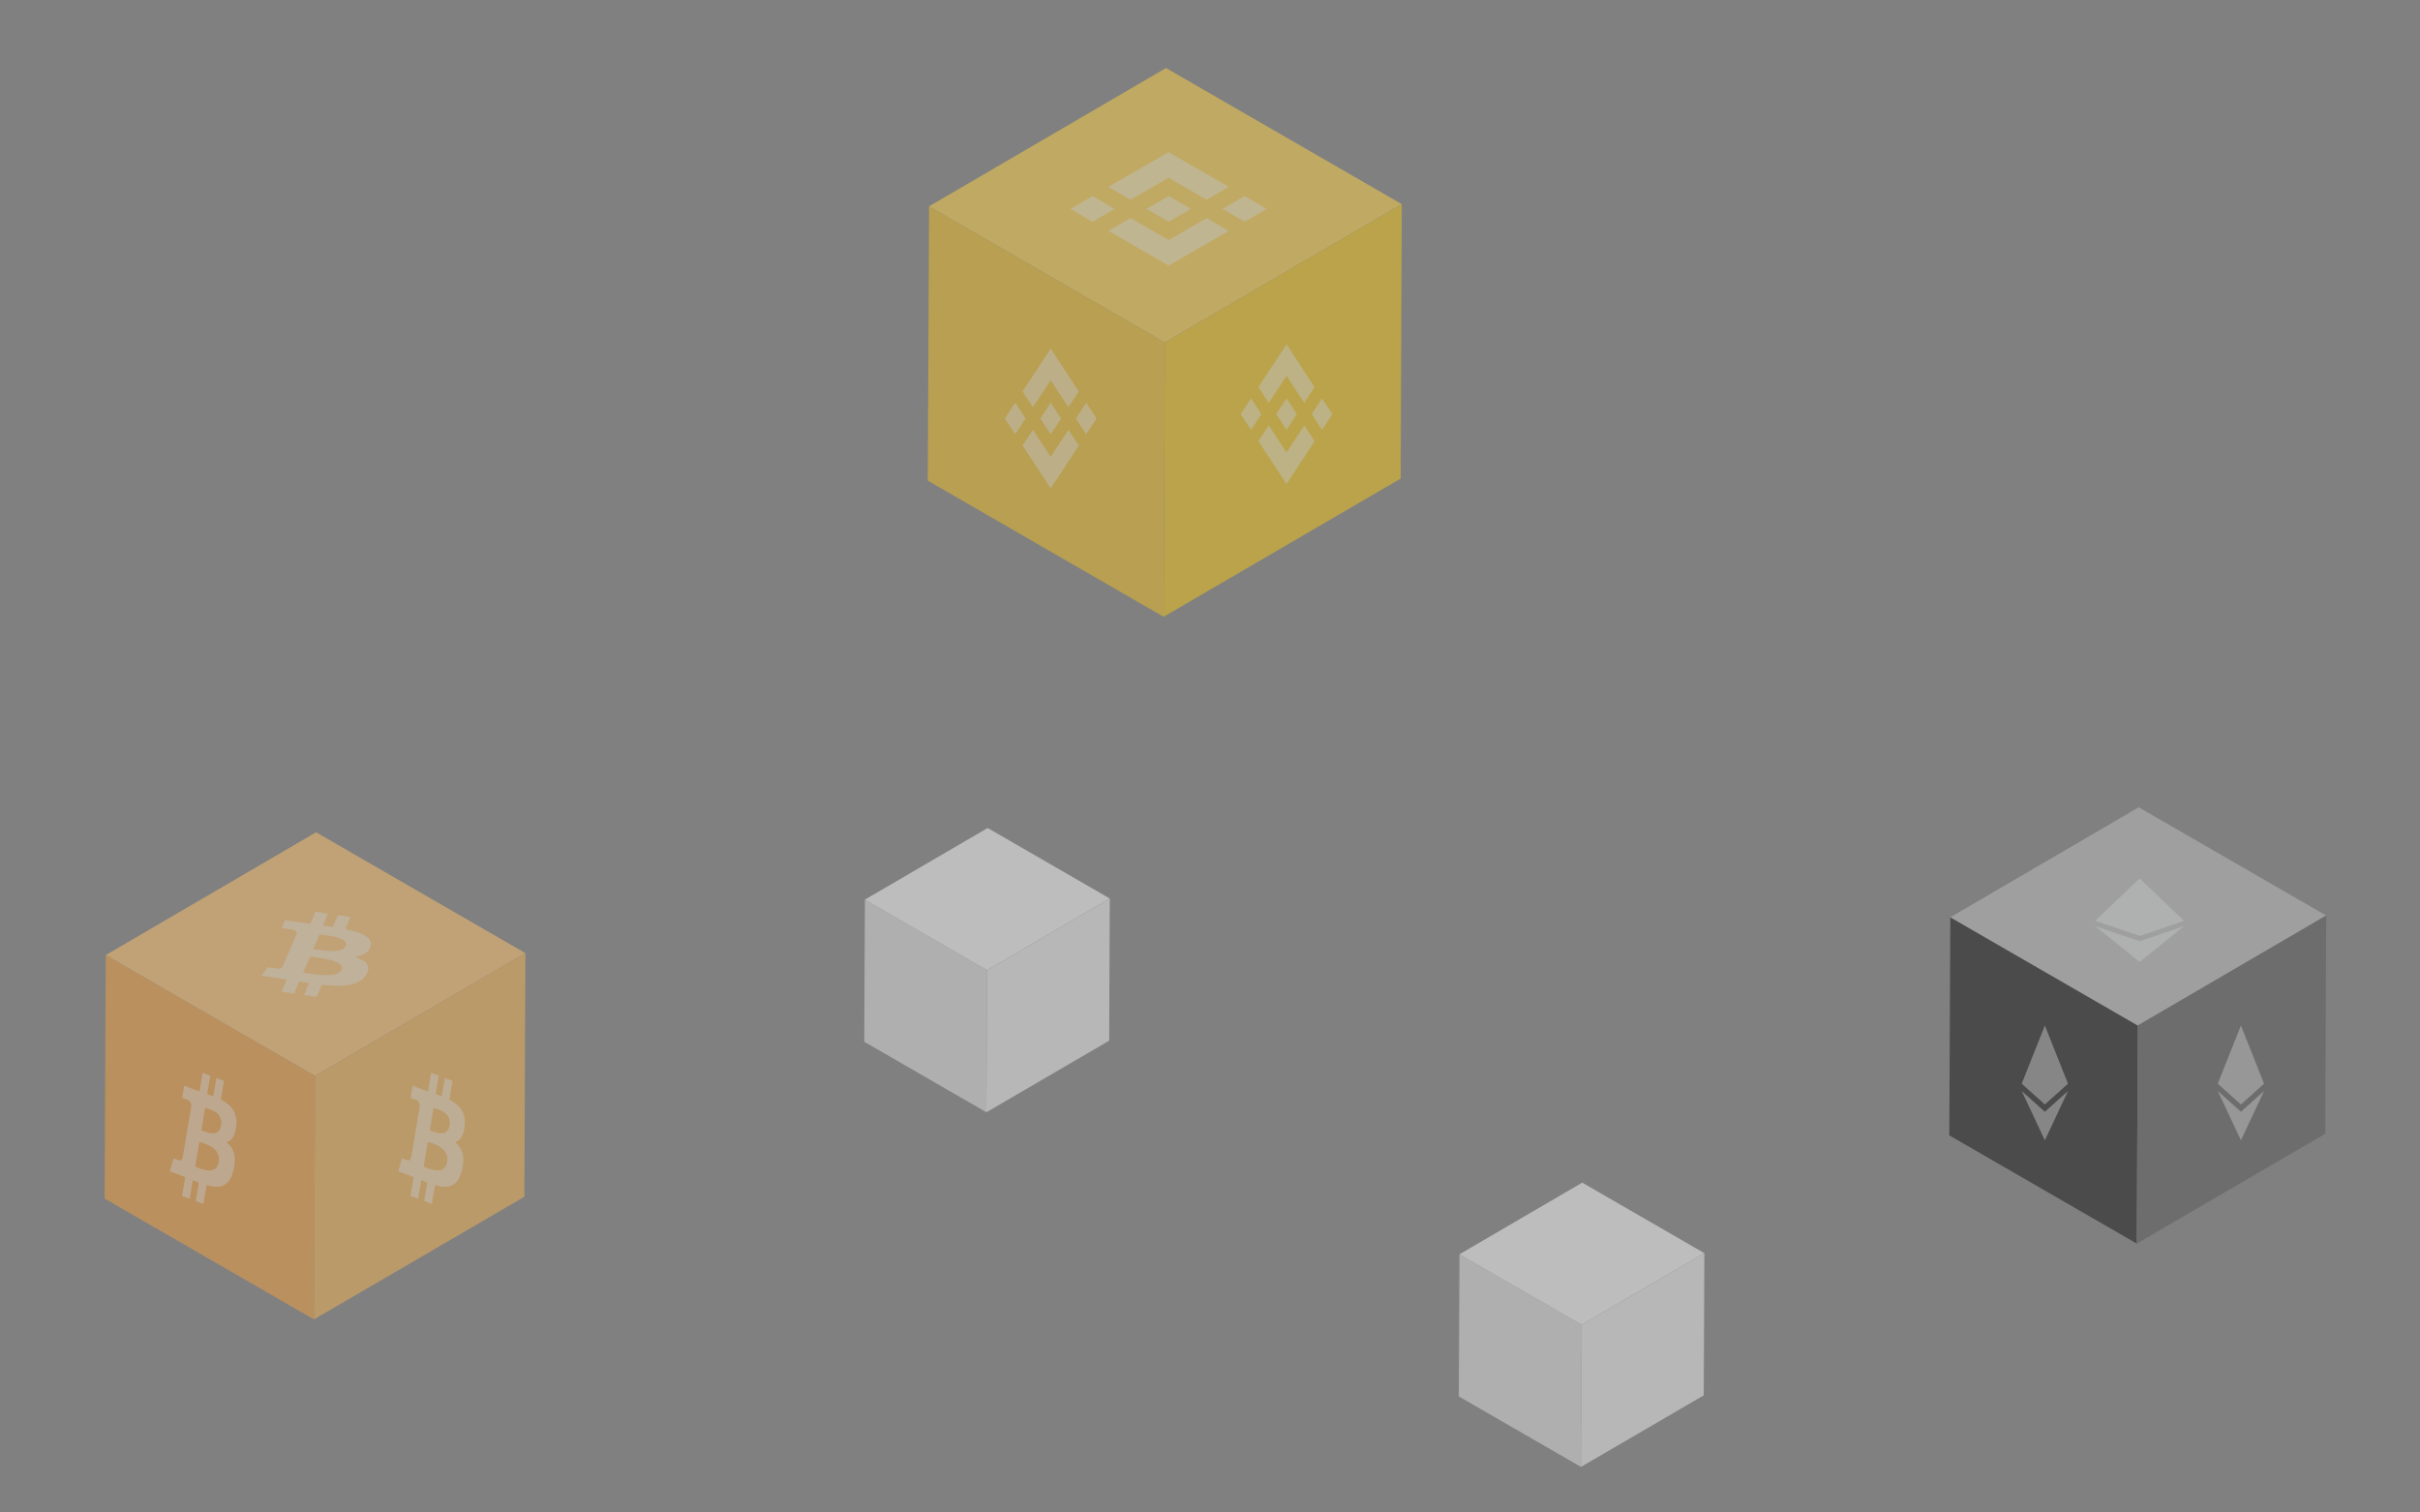 <svg width="232" height="145" viewBox="0 0 232 145" fill="none" xmlns="http://www.w3.org/2000/svg">
<rect x="0" y="0" width="232" height="145" fill="#808080" stroke="none"/>
<g opacity="0.5">
<path d="M139.852 133.871L151.562 140.632L151.627 127.007L139.916 120.246L139.852 133.871Z" fill="#DEDEDE"/>
<path d="M151.683 113.378L163.393 120.139L151.627 127.007L139.916 120.246L151.683 113.378Z" fill="#FAFAFA"/>
<path d="M151.626 127.008L151.561 140.632L163.336 133.769L163.393 120.14L151.626 127.008Z" fill="#EDEDED"/>
<path d="M82.852 99.871L94.562 106.632L94.627 93.007L82.916 86.246L82.852 99.871Z" fill="#DEDEDE"/>
<path d="M94.683 79.378L106.393 86.139L94.627 93.007L82.916 86.246L94.683 79.378Z" fill="#FAFAFA"/>
<path d="M94.626 93.008L94.561 106.633L106.336 99.769L106.393 86.14L94.626 93.008Z" fill="#EDEDED"/>
<path d="M10.027 114.906L30.094 126.491L30.204 103.144L10.137 91.558L10.027 114.906Z" fill="#F3A03C"/>
<path d="M30.301 79.789L50.368 91.375L30.204 103.144L10.137 91.558L30.301 79.789Z" fill="#FFC36C"/>
<path d="M30.204 103.145L30.093 126.492L50.271 114.731L50.368 91.375L30.204 103.145Z" fill="#F5B353"/>
<path opacity="0.5" d="M22.65 107.921C22.778 106.601 22.106 105.897 21.178 105.413L21.474 103.624L20.743 103.345L20.447 105.091C20.249 105.017 20.052 104.959 19.864 104.885L20.16 103.125L19.429 102.847L19.133 104.636C18.975 104.577 18.817 104.533 18.669 104.475L17.661 104.093L17.463 105.252C17.463 105.252 18.007 105.443 17.997 105.443C18.293 105.56 18.352 105.839 18.343 106.073L17.997 108.112C18.017 108.127 18.046 108.127 18.076 108.141C18.056 108.127 18.026 108.127 17.997 108.112L17.513 110.972C17.473 111.104 17.384 111.309 17.177 111.236C17.187 111.251 16.643 111.045 16.643 111.045L16.278 112.292L17.236 112.644C17.414 112.717 17.592 112.776 17.76 112.849L17.453 114.653L18.184 114.932L18.481 113.143C18.678 113.231 18.876 113.304 19.064 113.363L18.767 115.137L19.498 115.416L19.805 113.612C21.059 113.964 21.998 113.817 22.393 112.145C22.709 110.796 22.373 110.019 21.721 109.505C22.195 109.359 22.551 108.889 22.65 107.921ZM20.97 111.412C20.743 112.761 19.212 112.028 18.708 111.852L19.113 109.461C19.617 109.637 21.207 110.004 20.97 111.412ZM21.197 107.907C20.99 109.139 19.716 108.508 19.301 108.361L19.666 106.191C20.081 106.337 21.415 106.616 21.197 107.907Z" fill="white"/>
<path opacity="0.5" d="M44.551 107.921C44.679 106.601 44.007 105.897 43.079 105.413L43.375 103.624L42.644 103.346L42.348 105.091C42.15 105.017 41.953 104.959 41.765 104.885L42.061 103.126L41.33 102.847L41.034 104.636C40.876 104.577 40.718 104.533 40.57 104.475L39.562 104.093L39.364 105.252C39.364 105.252 39.908 105.443 39.898 105.443C40.194 105.56 40.254 105.839 40.244 106.073L39.898 108.112C39.918 108.127 39.947 108.127 39.977 108.141C39.957 108.127 39.928 108.127 39.898 108.112L39.414 110.972C39.374 111.104 39.285 111.309 39.078 111.236C39.088 111.251 38.544 111.045 38.544 111.045L38.179 112.292L39.137 112.644C39.315 112.717 39.493 112.776 39.661 112.849L39.355 114.653L40.086 114.932L40.382 113.143C40.58 113.231 40.777 113.304 40.965 113.363L40.668 115.137L41.399 115.416L41.706 113.612C42.96 113.964 43.899 113.817 44.294 112.145C44.61 110.796 44.274 110.019 43.622 109.505C44.096 109.359 44.452 108.889 44.551 107.921ZM42.871 111.412C42.644 112.761 41.113 112.028 40.609 111.852L41.014 109.461C41.518 109.637 43.108 110.004 42.871 111.412ZM43.099 107.907C42.891 109.139 41.617 108.508 41.202 108.361L41.567 106.191C41.982 106.337 43.316 106.616 43.099 107.907Z" fill="white"/>
<path opacity="0.5" d="M35.53 90.701C35.741 89.844 34.638 89.387 33.112 89.072L33.599 87.911L32.398 87.73L31.912 88.863C31.587 88.815 31.262 88.777 30.954 88.73L31.441 87.587L30.24 87.406L29.753 88.568C29.494 88.53 29.234 88.501 28.991 88.463L27.336 88.215L27.011 88.968C27.011 88.968 27.904 89.091 27.887 89.091C28.374 89.168 28.471 89.349 28.455 89.501L27.887 90.825C27.92 90.834 27.968 90.834 28.017 90.844C27.985 90.834 27.936 90.834 27.887 90.825L27.092 92.681C27.027 92.767 26.881 92.9 26.541 92.853C26.557 92.862 25.664 92.729 25.664 92.729L25.064 93.538L26.638 93.767C26.93 93.814 27.222 93.853 27.498 93.9L26.995 95.071L28.196 95.252L28.683 94.091C29.007 94.148 29.332 94.195 29.64 94.233L29.153 95.386L30.354 95.567L30.857 94.395C32.918 94.624 34.459 94.529 35.108 93.443C35.627 92.567 35.076 92.062 34.005 91.729C34.784 91.634 35.368 91.329 35.53 90.701ZM32.772 92.967C32.398 93.843 29.883 93.367 29.056 93.253L29.721 91.701C30.549 91.815 33.161 92.053 32.772 92.967ZM33.145 90.691C32.804 91.491 30.711 91.082 30.029 90.986L30.63 89.577C31.311 89.672 33.502 89.853 33.145 90.691Z" fill="white"/>
<path d="M186.874 108.847L204.848 119.224L204.947 98.312L186.974 87.935L186.874 108.847Z" fill="#161616"/>
<path d="M205.034 77.394L223.007 87.771L204.947 98.312L186.974 87.935L205.034 77.394Z" fill="#BDBEBE"/>
<path d="M204.947 98.312L204.848 119.224L222.92 108.69L223.007 87.771L204.947 98.312Z" fill="#5A5A5A"/>
<path opacity="0.5" fill-rule="evenodd" clip-rule="evenodd" d="M196.036 102.365L196.036 102.365V105.884L193.817 103.893L193.818 103.893L196.036 98.314V98.312L196.036 98.313L196.036 98.312V98.313L198.255 103.893L198.255 103.893L198.255 103.893L198.255 103.893L198.255 103.893L196.036 105.884V102.365ZM196.036 109.319V106.584L198.255 104.593L196.036 109.319ZM196.036 109.319V106.584L193.817 104.593L196.036 109.319Z" fill="white"/>
<path opacity="0.5" fill-rule="evenodd" clip-rule="evenodd" d="M212.613 103.892L214.831 98.315V98.312L214.831 98.314L214.832 98.313V98.315L217.049 103.893L217.05 103.893L217.049 103.893L217.05 103.893L217.049 103.893L214.831 105.884V105.884L214.831 105.884L214.831 105.884V105.884L212.612 103.893L212.613 103.892ZM214.831 106.584L212.612 104.593L214.831 109.318V109.319L214.831 109.319L214.831 109.319V109.318L217.05 104.593L214.831 106.584Z" fill="white"/>
<path opacity="0.5" fill-rule="evenodd" clip-rule="evenodd" d="M200.866 88.278L205.123 84.217V84.216L209.381 88.278L209.381 88.278L209.381 88.278L209.381 88.278L209.381 88.278L205.123 89.727H205.123L200.866 88.278L200.865 88.279L200.865 88.278L200.865 88.278L200.866 88.278ZM209.381 88.787L205.123 92.227L200.865 88.787L205.123 90.237H205.123L209.381 88.787Z" fill="white"/>
<path d="M88.942 46.08L111.548 59.131L111.673 32.83L89.067 19.779L88.942 46.08Z" fill="#EFBD21"/>
<path d="M111.782 6.521L134.387 19.573L111.673 32.831L89.067 19.779L111.782 6.521Z" fill="#FFD245"/>
<path d="M111.673 32.831L111.548 59.131L134.278 45.882L134.387 19.572L111.673 32.831Z" fill="#F4C614"/>
<path opacity="0.5" d="M103.14 40.123L104.129 41.641L105.125 40.123L104.129 38.605L103.14 40.123ZM100.729 36.449L99.026 39.045L98.03 37.527L99.733 34.942L100.729 33.424L101.725 34.942L103.422 37.527L102.426 39.045L100.729 36.449ZM97.329 38.605L98.318 40.123L97.322 41.641L96.333 40.123L97.329 38.605ZM100.729 43.797L102.433 41.201L103.422 42.719L101.718 45.314L100.729 46.822L99.733 45.304L98.03 42.708L99.026 41.201L100.729 43.797ZM100.729 41.641L99.733 40.123L100.729 38.605L101.725 40.123L100.729 41.641Z" fill="white"/>
<path opacity="0.5" d="M125.749 39.704L126.738 41.222L127.734 39.704L126.738 38.187L125.749 39.704ZM123.338 36.031L121.634 38.626L120.638 37.109L122.342 34.523L123.338 33.006L124.334 34.523L126.03 37.109L125.034 38.626L123.338 36.031ZM119.938 38.187L120.927 39.704L119.931 41.222L118.942 39.704L119.938 38.187ZM123.338 43.378L125.041 40.782L126.03 42.3L124.327 44.896L123.338 46.403L122.342 44.885L120.638 42.29L121.634 40.782L123.338 43.378ZM123.338 41.222L122.342 39.704L123.338 38.187L124.334 39.704L123.338 41.222Z" fill="white"/>
<path opacity="0.5" d="M117.2 20.027L119.319 21.26L121.454 20.027L119.319 18.794L117.2 20.027ZM112.034 17.042L108.383 19.151L106.249 17.918L109.899 15.817L112.034 14.584L114.168 15.817L117.803 17.918L115.669 19.151L112.034 17.042ZM104.748 18.794L106.867 20.027L104.733 21.26L102.614 20.027L104.748 18.794ZM112.034 23.012L115.684 20.903L117.803 22.136L114.153 24.245L112.034 25.469L109.899 24.236L106.249 22.127L108.383 20.903L112.034 23.012ZM112.034 21.26L109.899 20.027L112.034 18.794L114.168 20.027L112.034 21.26Z" fill="white"/>
</g>
</svg>
